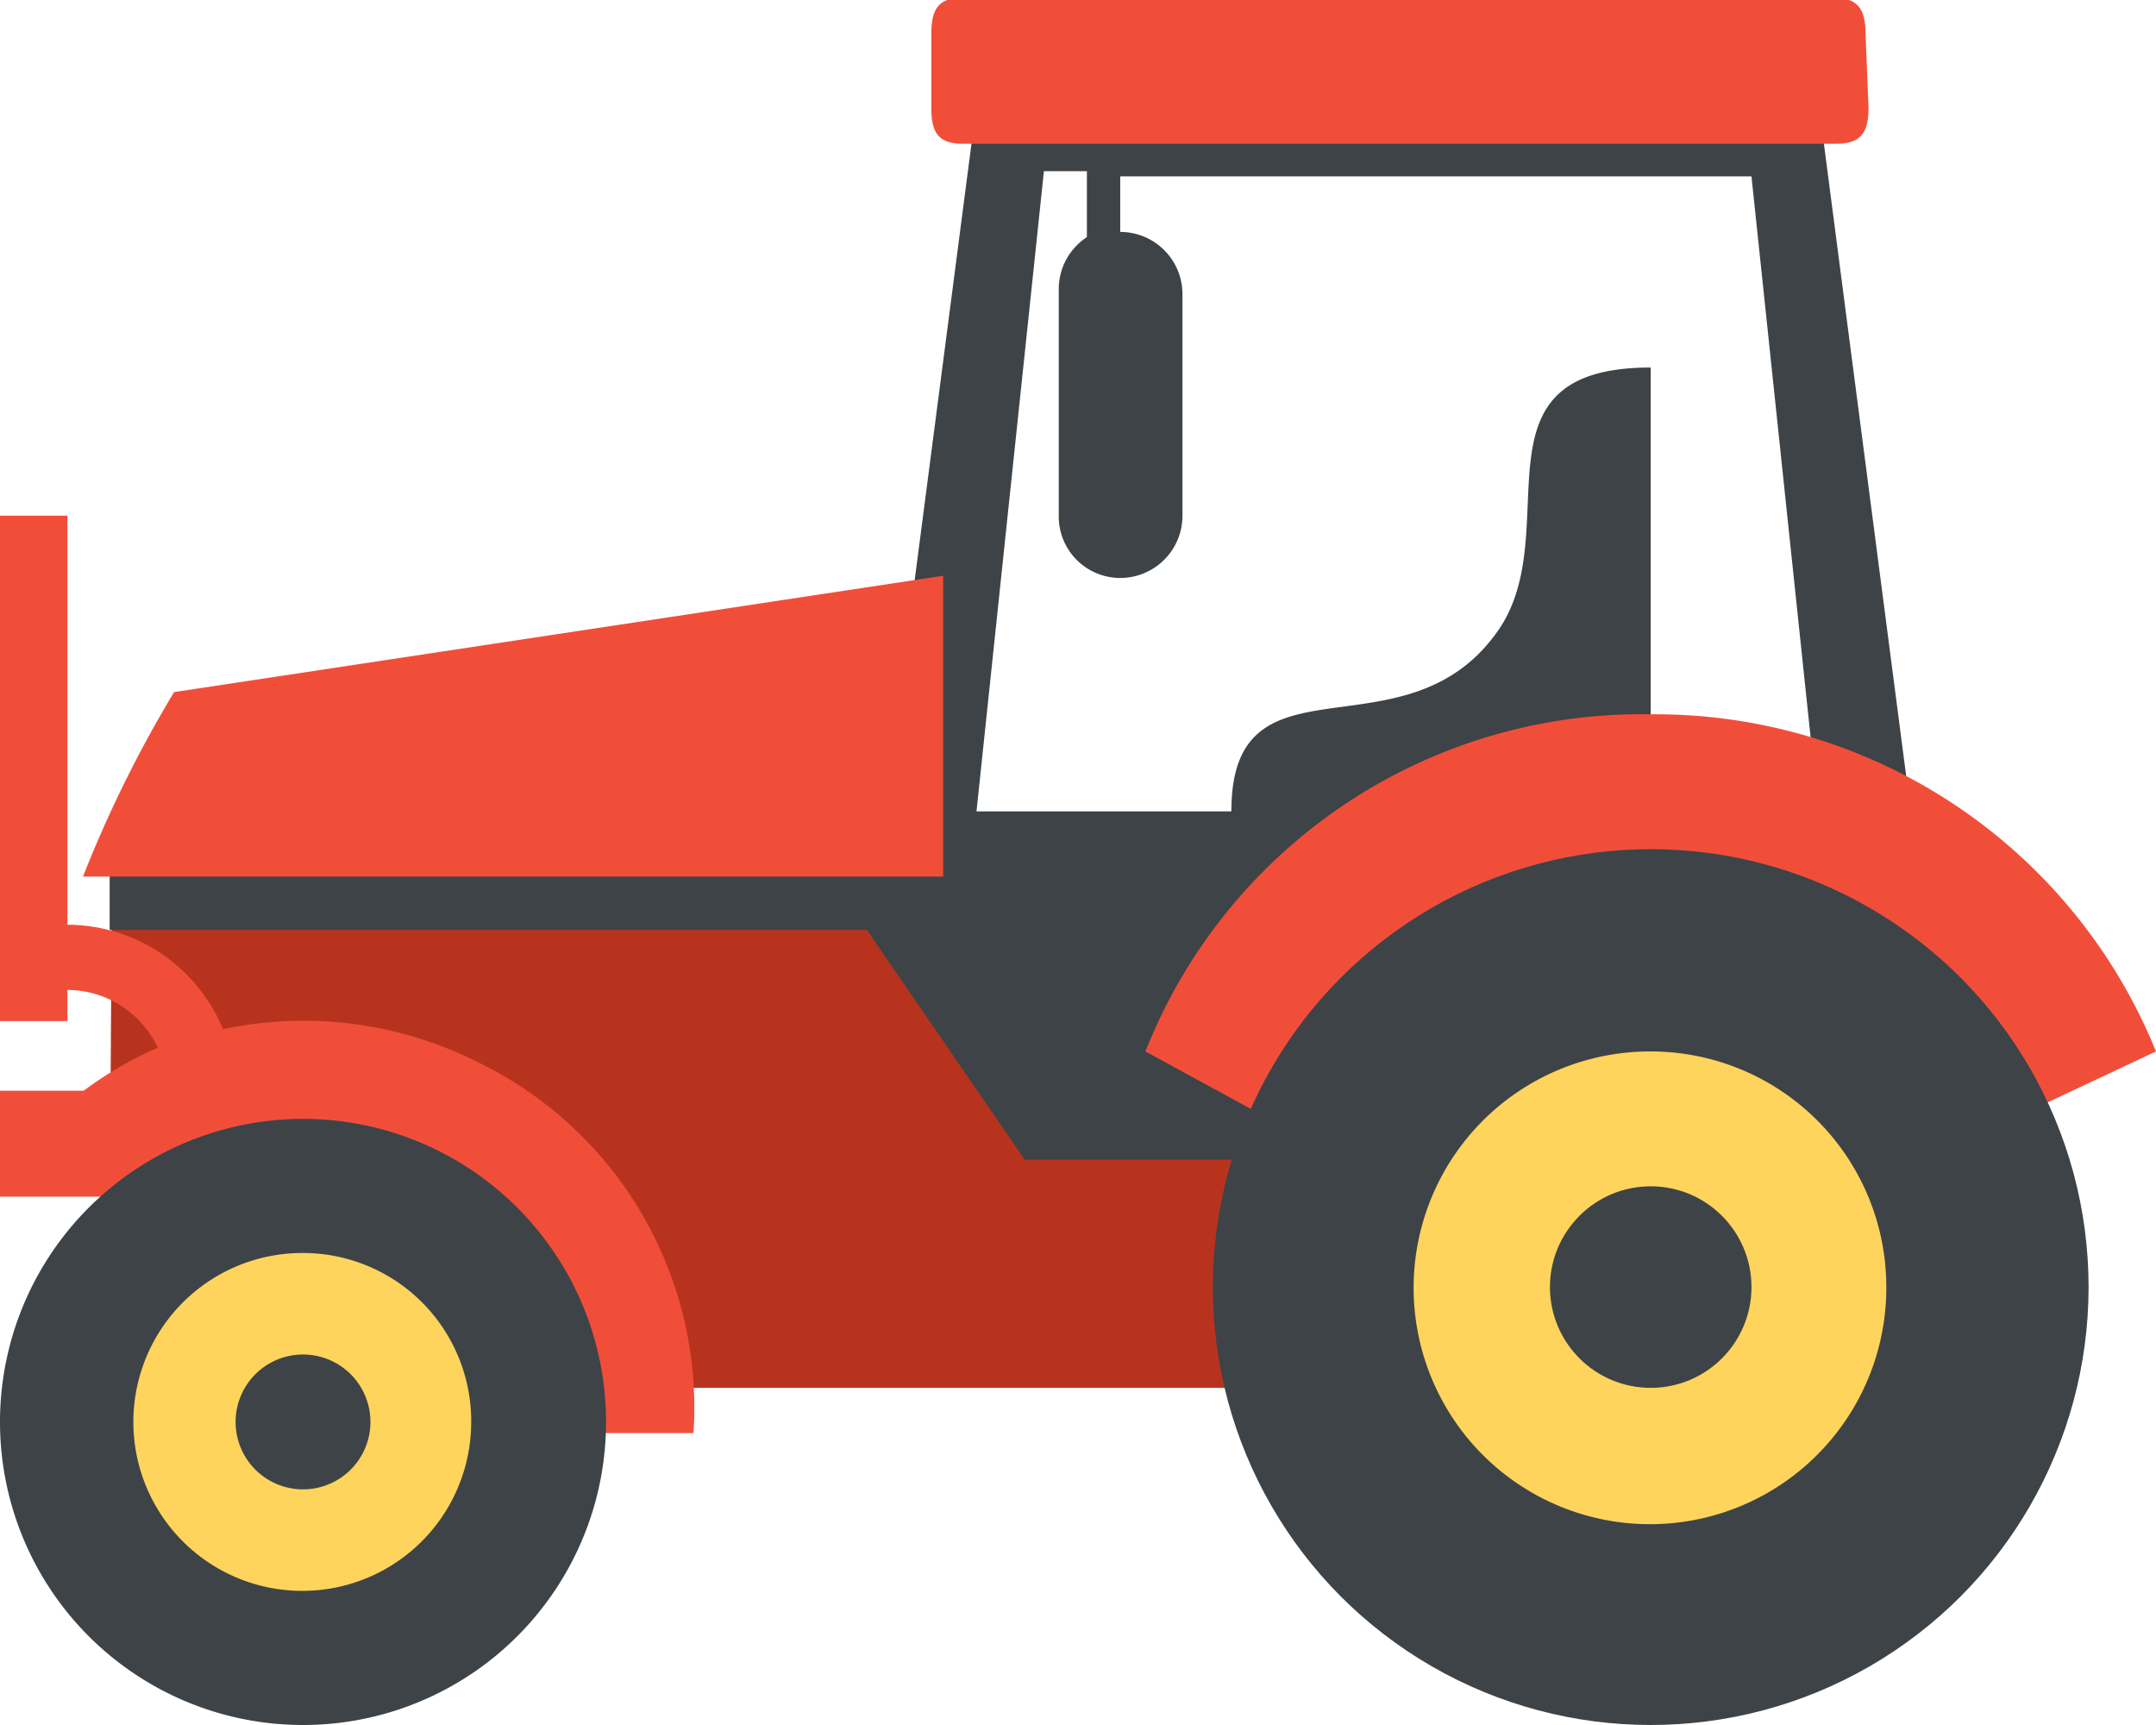 <svg id="Слой_1" data-name="Слой 1" xmlns="http://www.w3.org/2000/svg" viewBox="0 0 29.1 23.28"><defs><style>.cls-1{fill:#b8331e;}.cls-2{fill:#3e4347;}.cls-3{fill:#f14e3a;}.cls-4{fill:#ffd45c;}</style></defs><polygon class="cls-1" points="12.73 11.91 1.51 11.91 1.49 15.1 5.91 18.73 22.28 18.73 22.28 11.91 12.73 11.91"/><path class="cls-2" d="M407.28,399v-6c-2.52,0-1.12,2.2-2.06,3.55-1.25,1.79-3.6.2-3.6,2.44h-3.44l.91-8.64h.58v.89a.84.84,0,0,0-.38.7v3.07a.83.83,0,0,0,.83.83.84.84,0,0,0,.84-.83V392a.84.84,0,0,0-.84-.83v-.75h8.52l.91,8.63Zm2.27-9.54H398.18l-1.35,10.37H386.48v.76H396.7l2.13,3.1h3.46l8.62-3.78Z" transform="translate(-385 -388.04)"/><path class="cls-3" d="M410.22,389.5c0,.35-.12.48-.44.48H398c-.32,0-.43-.13-.43-.48v-1c0-.36.11-.49.43-.49h11.74c.32,0,.44.13.44.49Z" transform="translate(-385 -388.04)"/><path class="cls-3" d="M387.35,397.38l10.38-1.57v4.06H386.12A16.62,16.62,0,0,1,387.35,397.38Z" transform="translate(-385 -388.04)"/><path class="cls-3" d="M402.13,403.14a5.54,5.54,0,0,1,10.29-.12l1.68-.79a7.29,7.29,0,0,0-6.8-4.55,7.2,7.2,0,0,0-6.84,4.55Z" transform="translate(-385 -388.04)"/><circle class="cls-2" cx="22.28" cy="17.37" r="5.91"/><path class="cls-4" d="M410.46,405.41a3.19,3.19,0,1,1-3.18-3.18A3.18,3.18,0,0,1,410.46,405.41Z" transform="translate(-385 -388.04)"/><circle class="cls-2" cx="22.28" cy="17.37" r="1.36"/><path class="cls-3" d="M391.46,402.38a5.23,5.23,0,0,0-3.45-.45,2.28,2.28,0,0,0-2.1-1.41V395H385v6.82h.91v-.42a1.35,1.35,0,0,1,1.22.78,5,5,0,0,0-1,.58H385v1.43h1.45l6.6,3.19h1.31A5.18,5.18,0,0,0,391.46,402.38Z" transform="translate(-385 -388.04)"/><path class="cls-2" d="M389.09,403.14a4.09,4.09,0,1,1-4.09,4.09A4.09,4.09,0,0,1,389.09,403.14Z" transform="translate(-385 -388.04)"/><path class="cls-4" d="M391.36,407.23a2.28,2.28,0,1,1-2.27-2.28A2.27,2.27,0,0,1,391.36,407.23Z" transform="translate(-385 -388.04)"/><path class="cls-2" d="M389.09,406.32a.91.91,0,1,1-.91.91A.91.91,0,0,1,389.09,406.32Z" transform="translate(-385 -388.04)"/></svg>